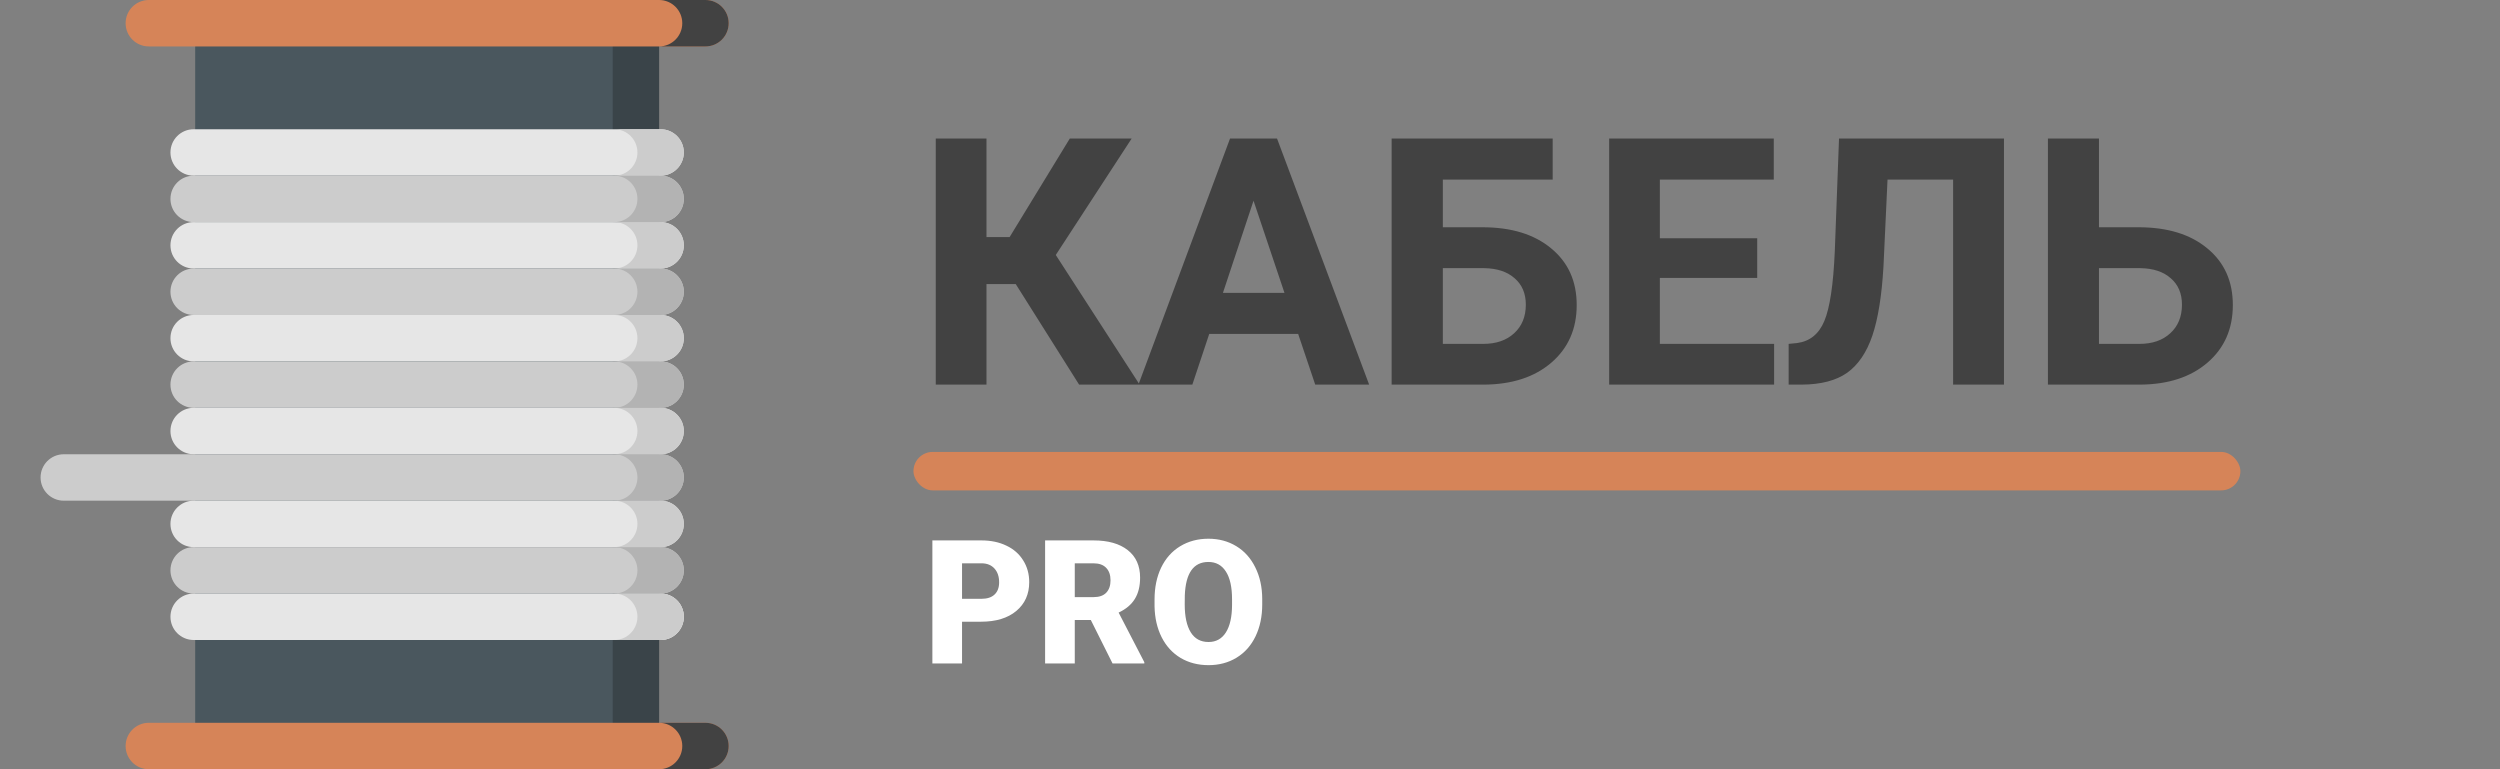 <svg width="260" height="80" viewBox="0 0 260 80" fill="none" xmlns="http://www.w3.org/2000/svg">
<rect x="0" y="0" width="260" height="80" fill="#808080" stroke="none"/>
<g clip-path="url(#clip0)">
<path d="M68.544 2.415H20.3V77.586H68.544V2.415Z" fill="#4A575E"/>
<path d="M68.545 2.415H63.72V77.586H68.545V2.415Z" fill="#3A4449"/>
<path d="M73.368 4.829H15.477C14.144 4.829 13.064 3.748 13.064 2.416V2.413C13.064 1.08 14.144 0 15.477 0H73.368C74.701 0 75.781 1.08 75.781 2.413V2.416C75.781 3.748 74.701 4.829 73.368 4.829Z" fill="#D68458"/>
<path d="M73.369 0H68.545C69.877 0 70.957 1.081 70.957 2.415C70.957 3.748 69.877 4.829 68.545 4.829H73.369C74.701 4.829 75.781 3.748 75.781 2.415C75.781 1.081 74.701 0 73.369 0Z" fill="#424242"/>
<path d="M73.368 80H15.477C14.144 80 13.064 78.919 13.064 77.587V77.584C13.064 76.251 14.144 75.171 15.477 75.171H73.368C74.701 75.171 75.781 76.251 75.781 77.584V77.587C75.781 78.919 74.701 80 73.368 80Z" fill="#D68458"/>
<path d="M73.369 75.171H68.545C69.877 75.171 70.957 76.252 70.957 77.585C70.957 78.919 69.877 80 68.545 80H73.369C74.701 80 75.781 78.919 75.781 77.585C75.781 76.252 74.701 75.171 73.369 75.171Z" fill="#424242"/>
<path d="M68.704 18.27H20.14C18.808 18.27 17.727 17.189 17.727 15.856V15.854C17.727 14.521 18.808 13.441 20.14 13.441H68.704C70.037 13.441 71.117 14.521 71.117 15.854V15.856C71.118 17.189 70.037 18.27 68.704 18.27Z" fill="#E6E6E6"/>
<path d="M68.704 23.099H20.14C18.808 23.099 17.727 22.018 17.727 20.685V20.683C17.727 19.35 18.808 18.27 20.14 18.27H68.704C70.037 18.27 71.117 19.35 71.117 20.683V20.685C71.118 22.018 70.037 23.099 68.704 23.099Z" fill="#CCCCCC"/>
<path d="M68.704 27.927H20.14C18.808 27.927 17.727 26.847 17.727 25.514V25.512C17.727 24.179 18.808 23.099 20.14 23.099H68.704C70.037 23.099 71.117 24.179 71.117 25.512V25.514C71.118 26.847 70.037 27.927 68.704 27.927Z" fill="#E6E6E6"/>
<path d="M68.704 32.757H20.14C18.808 32.757 17.727 31.676 17.727 30.343V30.341C17.727 29.008 18.808 27.928 20.14 27.928H68.704C70.037 27.928 71.117 29.008 71.117 30.341V30.343C71.118 31.676 70.037 32.757 68.704 32.757Z" fill="#CCCCCC"/>
<path d="M68.704 37.585H20.14C18.808 37.585 17.727 36.505 17.727 35.172V35.17C17.727 33.837 18.808 32.757 20.14 32.757H68.704C70.037 32.757 71.117 33.837 71.117 35.17V35.172C71.118 36.505 70.037 37.585 68.704 37.585Z" fill="#E6E6E6"/>
<path d="M68.704 42.414H20.14C18.808 42.414 17.727 41.334 17.727 40.001V39.999C17.727 38.666 18.808 37.586 20.14 37.586H68.704C70.037 37.586 71.117 38.666 71.117 39.999V40.001C71.118 41.334 70.037 42.414 68.704 42.414Z" fill="#CCCCCC"/>
<path d="M68.704 47.243H20.14C18.808 47.243 17.727 46.163 17.727 44.83V44.828C17.727 43.495 18.808 42.414 20.14 42.414H68.704C70.037 42.414 71.117 43.495 71.117 44.828V44.83C71.118 46.163 70.037 47.243 68.704 47.243Z" fill="#E6E6E6"/>
<path d="M68.704 52.072H6.632C5.299 52.072 4.219 50.992 4.219 49.659V49.657C4.219 48.324 5.299 47.243 6.632 47.243H68.704C70.037 47.243 71.117 48.324 71.117 49.657V49.659C71.118 50.992 70.037 52.072 68.704 52.072Z" fill="#CCCCCC"/>
<path d="M68.704 56.901H20.14C18.808 56.901 17.727 55.821 17.727 54.488V54.486C17.727 53.153 18.808 52.072 20.14 52.072H68.704C70.037 52.072 71.117 53.153 71.117 54.486V54.488C71.118 55.821 70.037 56.901 68.704 56.901Z" fill="#E6E6E6"/>
<path d="M68.704 61.73H20.14C18.808 61.73 17.727 60.65 17.727 59.317V59.315C17.727 57.982 18.808 56.901 20.14 56.901H68.704C70.037 56.901 71.117 57.982 71.117 59.315V59.317C71.118 60.65 70.037 61.73 68.704 61.73Z" fill="#CCCCCC"/>
<path d="M68.705 61.73H63.881C65.213 61.73 66.293 62.811 66.293 64.145C66.293 65.478 65.213 66.559 63.881 66.559H68.705C70.037 66.559 71.118 65.478 71.118 64.145C71.118 62.811 70.037 61.73 68.705 61.73Z" fill="#CCCCCC"/>
<path d="M68.704 66.559H20.14C18.808 66.559 17.727 65.479 17.727 64.146V64.144C17.727 62.811 18.808 61.73 20.14 61.73H68.704C70.037 61.73 71.117 62.811 71.117 64.144V64.146C71.118 65.479 70.037 66.559 68.704 66.559Z" fill="#E6E6E6"/>
<path d="M68.705 61.73H63.881C65.213 61.73 66.293 62.811 66.293 64.145C66.293 65.478 65.213 66.559 63.881 66.559H68.705C70.037 66.559 71.118 65.478 71.118 64.145C71.118 62.811 70.037 61.73 68.705 61.73Z" fill="#CCCCCC"/>
<path d="M68.705 56.901H63.881C65.213 56.901 66.293 57.982 66.293 59.316C66.293 60.649 65.213 61.73 63.881 61.73H68.705C70.037 61.73 71.118 60.649 71.118 59.316C71.118 57.982 70.037 56.901 68.705 56.901Z" fill="#B3B3B3"/>
<path d="M68.705 52.072H63.881C65.213 52.072 66.293 53.154 66.293 54.487C66.293 55.82 65.213 56.901 63.881 56.901H68.705C70.037 56.901 71.118 55.82 71.118 54.487C71.118 53.153 70.037 52.072 68.705 52.072Z" fill="#CCCCCC"/>
<path d="M68.705 47.243H63.881C65.213 47.243 66.293 48.324 66.293 49.658C66.293 50.991 65.213 52.072 63.881 52.072H68.705C70.037 52.072 71.118 50.991 71.118 49.658C71.118 48.324 70.037 47.243 68.705 47.243Z" fill="#B3B3B3"/>
<path d="M68.705 42.414H63.881C65.213 42.414 66.293 43.495 66.293 44.829C66.293 46.163 65.213 47.243 63.881 47.243H68.705C70.037 47.243 71.118 46.162 71.118 44.829C71.118 43.496 70.037 42.414 68.705 42.414Z" fill="#CCCCCC"/>
<path d="M68.705 37.585H63.881C65.213 37.585 66.293 38.666 66.293 40C66.293 41.333 65.213 42.414 63.881 42.414H68.705C70.037 42.414 71.118 41.333 71.118 40C71.118 38.666 70.037 37.585 68.705 37.585Z" fill="#B3B3B3"/>
<path d="M68.705 32.757H63.881C65.213 32.757 66.293 33.838 66.293 35.171C66.293 36.505 65.213 37.586 63.881 37.586H68.705C70.037 37.586 71.118 36.505 71.118 35.171C71.118 33.837 70.037 32.757 68.705 32.757Z" fill="#CCCCCC"/>
<path d="M68.705 27.927H63.881C65.213 27.927 66.293 29.009 66.293 30.342C66.293 31.675 65.213 32.757 63.881 32.757H68.705C70.037 32.757 71.118 31.675 71.118 30.342C71.118 29.009 70.037 27.927 68.705 27.927Z" fill="#B3B3B3"/>
<path d="M68.705 23.099H63.881C65.213 23.099 66.293 24.18 66.293 25.513C66.293 26.846 65.213 27.928 63.881 27.928H68.705C70.037 27.928 71.118 26.846 71.118 25.513C71.118 24.18 70.037 23.099 68.705 23.099Z" fill="#CCCCCC"/>
<path d="M68.705 18.27H63.881C65.213 18.27 66.293 19.351 66.293 20.684C66.293 22.018 65.213 23.099 63.881 23.099H68.705C70.037 23.099 71.118 22.018 71.118 20.684C71.118 19.351 70.037 18.27 68.705 18.27Z" fill="#B3B3B3"/>
<path d="M68.705 13.441H63.881C65.213 13.441 66.293 14.522 66.293 15.855C66.293 17.189 65.213 18.27 63.881 18.27H68.705C70.037 18.27 71.118 17.189 71.118 15.855C71.118 14.522 70.037 13.441 68.705 13.441Z" fill="#CCCCCC"/>
</g>
<path d="M105.635 29.541H102.594V40H97.32V14.406H102.594V24.654H105.002L111.26 14.406H117.693L109.801 26.518L118.52 40H112.227L105.635 29.541ZM135.008 34.727H125.762L124.004 40H118.396L127.924 14.406H132.811L142.391 40H136.783L135.008 34.727ZM127.186 30.455H133.584L130.367 20.875L127.186 30.455ZM161.48 18.678H150.055V23.635H154.168C157.18 23.635 159.564 24.367 161.322 25.832C163.092 27.285 163.977 29.248 163.977 31.721C163.977 34.205 163.098 36.203 161.34 37.715C159.594 39.215 157.268 39.977 154.361 40H144.729V14.406H161.48V18.678ZM150.055 27.889V35.764H154.256C155.604 35.764 156.676 35.395 157.473 34.656C158.281 33.918 158.686 32.928 158.686 31.686C158.686 30.525 158.299 29.611 157.525 28.943C156.764 28.264 155.715 27.912 154.379 27.889H150.055ZM182.75 28.908H172.625V35.764H184.508V40H167.352V14.406H184.473V18.678H172.625V24.777H182.75V28.908ZM208.414 14.406V40H203.123V18.678H196.303L195.881 27.713C195.705 30.76 195.318 33.162 194.721 34.92C194.123 36.666 193.25 37.949 192.102 38.77C190.953 39.578 189.383 39.988 187.391 40H186.02V35.764L186.898 35.676C188.223 35.5 189.166 34.738 189.729 33.391C190.303 32.031 190.666 29.617 190.818 26.148L191.258 14.406H208.414ZM218.293 23.635H222.406C225.418 23.635 227.803 24.367 229.561 25.832C231.33 27.285 232.215 29.248 232.215 31.721C232.215 34.205 231.336 36.203 229.578 37.715C227.832 39.215 225.506 39.977 222.6 40H212.984V14.406H218.293V23.635ZM218.293 27.889V35.764H222.494C223.842 35.764 224.914 35.395 225.711 34.656C226.52 33.918 226.924 32.928 226.924 31.686C226.924 30.525 226.537 29.611 225.764 28.943C225.002 28.264 223.953 27.912 222.617 27.889H218.293Z" fill="#424242"/>
<path d="M100.052 64.658V69H96.967V56.203H102.073C103.052 56.203 103.916 56.385 104.666 56.748C105.422 57.105 106.005 57.618 106.415 58.286C106.831 58.948 107.039 59.701 107.039 60.545C107.039 61.793 106.591 62.792 105.694 63.542C104.804 64.286 103.579 64.658 102.021 64.658H100.052ZM100.052 62.276H102.073C102.671 62.276 103.125 62.127 103.436 61.828C103.752 61.529 103.91 61.107 103.91 60.562C103.91 59.965 103.749 59.487 103.427 59.13C103.104 58.773 102.665 58.591 102.108 58.585H100.052V62.276ZM113.446 64.482H111.776V69H108.691V56.203H113.728C115.245 56.203 116.432 56.54 117.287 57.214C118.143 57.888 118.57 58.84 118.57 60.07C118.57 60.961 118.389 61.699 118.025 62.285C117.668 62.871 117.105 63.346 116.338 63.709L119.01 68.868V69H115.705L113.446 64.482ZM111.776 62.101H113.728C114.313 62.101 114.753 61.948 115.046 61.644C115.345 61.333 115.494 60.902 115.494 60.352C115.494 59.801 115.345 59.37 115.046 59.06C114.747 58.743 114.308 58.585 113.728 58.585H111.776V62.101ZM131.271 62.865C131.271 64.113 131.039 65.218 130.576 66.179C130.113 67.14 129.454 67.881 128.599 68.402C127.749 68.918 126.779 69.176 125.689 69.176C124.6 69.176 123.633 68.927 122.789 68.429C121.945 67.925 121.286 67.207 120.812 66.275C120.343 65.344 120.097 64.274 120.073 63.067V62.347C120.073 61.093 120.302 59.988 120.759 59.033C121.222 58.072 121.881 57.331 122.736 56.81C123.598 56.288 124.576 56.027 125.672 56.027C126.756 56.027 127.723 56.285 128.572 56.801C129.422 57.316 130.081 58.052 130.55 59.007C131.024 59.956 131.265 61.046 131.271 62.276V62.865ZM128.133 62.329C128.133 61.058 127.919 60.094 127.491 59.438C127.069 58.775 126.463 58.444 125.672 58.444C124.125 58.444 123.308 59.605 123.22 61.925L123.211 62.865C123.211 64.119 123.419 65.083 123.835 65.757C124.251 66.431 124.869 66.768 125.689 66.768C126.469 66.768 127.069 66.436 127.491 65.774C127.913 65.112 128.127 64.16 128.133 62.918V62.329Z" fill="white"/>
<rect x="95" y="47" width="138" height="4" rx="2" fill="#D68458"/>
<defs>
<clipPath id="clip0">
<rect width="80" height="80" fill="white"/>
</clipPath>
</defs>
</svg>
